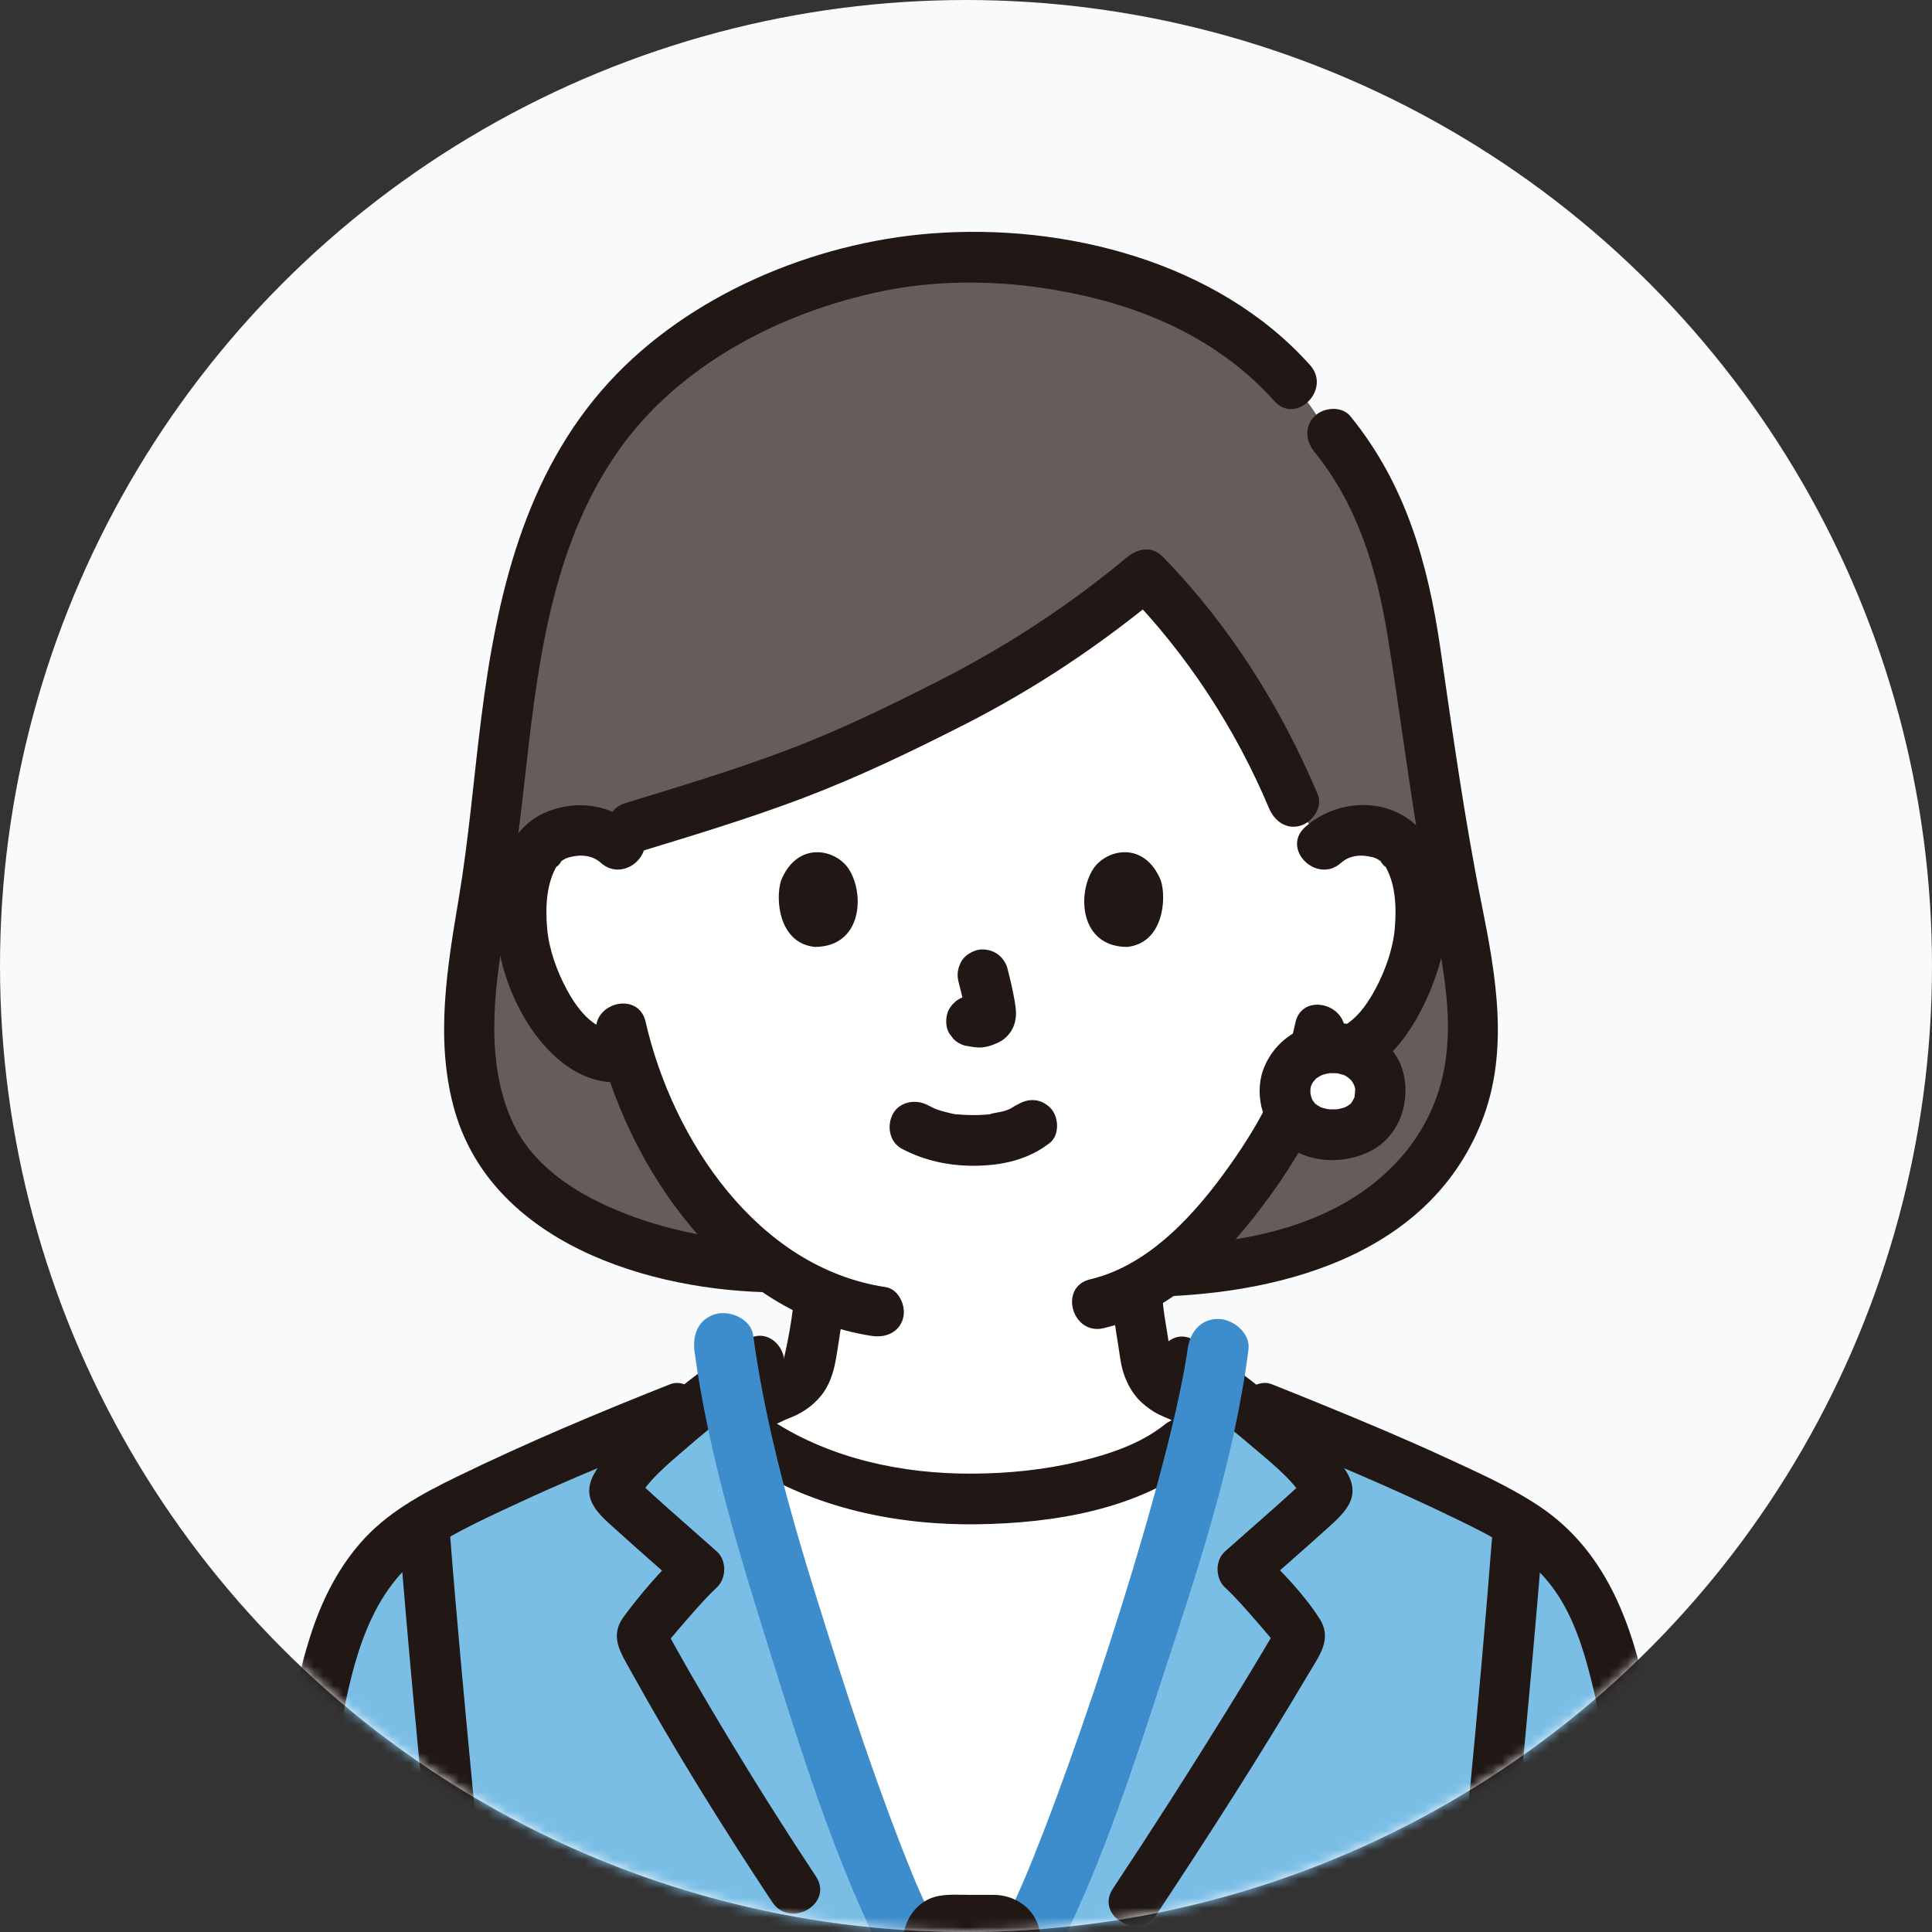 <svg width="200" height="200" viewBox="0 0 200 200" fill="none" xmlns="http://www.w3.org/2000/svg">
<rect x="0" y="0" width="200" height="200" fill="#333333" stroke="none"/>
<circle cx="100" cy="100" r="100" fill="#F8FAFC"/>
<mask id="mask0_299_446" style="mask-type:alpha" maskUnits="userSpaceOnUse" x="0" y="0" width="200" height="200">
<circle cx="100" cy="100" r="100" fill="#D9D9D9"/>
</mask>
<g mask="url(#mask0_299_446)">
<path d="M80.37 131.165C69.274 131.165 55.677 126.622 51.309 118.51C47.495 111.426 48.391 103.077 49.778 95.078C53.269 75.899 51.348 54.272 66.705 39.569C72.411 34.106 85.272 26.663 99.72 26.663C108.609 26.663 118.072 28.481 125.785 33.072C130.097 35.639 133.882 39.127 136.57 43.401C142.852 50.098 145.12 57.85 146.388 66.544C147.797 76.205 149.104 85.892 151.085 95.458C152.88 104.13 153.808 112.688 148.092 120.267C141.263 129.321 129.006 131.628 118.014 131.628" fill="#645D5C"/>
<path d="M80.37 128.542C74.728 128.51 69.01 127.448 63.795 125.261C59.319 123.384 54.989 120.532 52.967 115.962C50.266 109.854 51.124 102.726 52.21 96.349C53.195 90.563 53.867 84.751 54.523 78.921C55.782 67.728 57.402 56.051 64.048 46.615C70.314 37.717 80.97 32.251 91.442 30.119C98.595 28.663 106.249 29.117 113.311 30.874C120.421 32.642 126.985 36.002 131.909 41.508C134.165 44.031 137.866 40.309 135.619 37.799C126.057 27.104 110.224 23.066 96.288 24.178C84.198 25.142 71.344 30.505 63.048 39.558C54.259 49.15 51.409 61.761 49.823 74.298C49.036 80.517 48.536 86.777 47.497 92.962C46.304 100.06 45.061 107.392 46.935 114.495C50.667 128.644 67.273 133.715 80.37 133.787C83.747 133.806 83.751 128.56 80.37 128.542Z" fill="#211715"/>
<path d="M136.081 46.8C140.482 52.197 142.496 58.841 143.608 65.611C144.935 73.697 145.905 81.835 147.353 89.904C148.578 96.73 150.845 103.959 149.445 110.935C148.163 117.322 143.815 122.214 138.102 125.117C131.962 128.236 124.808 128.986 118.016 129.007C114.641 129.018 114.634 134.265 118.016 134.255C131.791 134.213 147.782 130.284 153.384 116.111C156.27 108.811 154.856 100.95 153.362 93.516C151.606 84.771 150.383 75.932 149.104 67.109C147.825 58.286 145.497 50.085 139.792 43.09C138.896 41.991 137.012 42.16 136.082 43.09C134.996 44.177 135.182 45.7 136.081 46.8Z" fill="#211715"/>
<path d="M65.632 85.606C73.094 83.323 82.056 80.672 90.286 76.763C105.53 69.522 110.111 66.561 118.548 59.521C124.68 65.773 130.323 74.402 133.892 82.956L136.975 87.475C138.152 86.344 139.738 85.919 141.094 85.967C144.047 86.07 145.304 87.668 145.844 88.606C147.458 91.405 147.389 96.563 146.306 99.755C145.538 102.015 144.282 105.473 141.252 107.951C140.003 108.973 138.165 109.646 136.408 109.349L135.944 109.271C135.387 111.112 134.698 112.917 134.278 113.794C133.046 117.137 126.237 128.865 117.62 133.427C117.75 135.08 117.963 136.713 118.251 138.354C118.701 140.931 118.562 143.229 122.147 144.525C122.24 144.559 123.94 145.362 125.963 146.319C124.075 147.919 122.372 149.36 122.372 149.36C117.429 153.411 108.448 155.175 100.368 155.175C93.508 155.175 85.127 153.63 78.65 149.36C78.65 149.36 76.878 148.18 75.073 146.977C77.783 145.721 80.27 144.563 80.378 144.524C83.964 143.228 83.808 140.931 84.274 138.353C84.53 136.863 84.732 135.489 84.856 134.045C84.681 133.957 84.505 133.877 84.505 133.877C80.403 132.014 76.739 128.943 73.256 124.775C68.892 119.551 66.406 113.924 65.034 109.263C63.161 109.744 61.137 109.048 59.793 107.95C56.763 105.47 55.507 102.012 54.739 99.754C53.656 96.562 53.587 91.404 55.201 88.605C55.741 87.667 56.998 86.07 59.951 85.965C61.307 85.918 62.893 86.342 64.07 87.474L65.418 85.669C65.488 85.648 65.559 85.626 65.628 85.605L65.632 85.606Z" fill="white"/>
<path d="M116.694 57.666C110.612 62.732 104.181 66.92 97.123 70.509C91.956 73.137 86.735 75.678 81.304 77.716C75.874 79.755 70.287 81.439 64.726 83.141C61.505 84.126 62.879 89.192 66.12 88.2C71.871 86.441 77.633 84.704 83.258 82.566C88.918 80.413 94.378 77.785 99.772 75.042C107.24 71.244 113.97 66.737 120.405 61.377C123.002 59.214 119.273 55.518 116.695 57.667L116.694 57.666Z" fill="#211715"/>
<path d="M116.694 61.377C122.891 67.737 127.92 75.472 131.363 83.653C131.913 84.959 133.098 85.897 134.59 85.486C135.821 85.148 136.977 83.573 136.423 82.259C132.614 73.208 127.273 64.718 120.405 57.667C118.045 55.244 114.334 58.956 116.694 61.377Z" fill="#211715"/>
<path d="M68.815 152.674C69.957 152.274 71.067 151.699 72.166 151.195C73.852 150.423 75.535 149.644 77.218 148.863C78.539 148.25 79.86 147.635 81.183 147.027C81.32 146.964 81.459 146.905 81.594 146.839C81.711 146.781 81.946 146.685 81.38 146.927C80.707 147.215 81.291 146.973 81.464 146.905C81.796 146.772 82.128 146.638 82.451 146.482C83.745 145.858 84.925 144.832 85.612 143.557C86.25 142.374 86.479 141.125 86.681 139.816C86.978 137.895 87.308 135.984 87.483 134.046C87.606 132.676 86.188 131.364 84.859 131.423C83.332 131.491 82.368 132.579 82.236 134.046C82.037 136.248 81.632 138.625 81.067 140.981C80.989 141.303 81.325 140.57 81.121 140.83C81.051 140.918 81.004 141.037 80.949 141.135C80.656 141.653 81.183 140.962 80.861 141.252C80.777 141.327 80.659 141.432 80.581 141.521C80.865 141.19 80.789 141.39 80.618 141.491C80.488 141.568 80.366 141.653 80.234 141.728C80.185 141.756 79.638 142.03 79.873 141.924C80.104 141.819 79.683 141.996 79.683 141.995C79.482 142.076 79.246 142.176 79.048 142.262C79.019 142.274 78.992 142.287 78.963 142.3C78.83 142.358 78.7 142.42 78.569 142.48C75.755 143.772 72.952 145.088 70.137 146.38C69.408 146.716 68.677 147.05 67.945 147.379C67.713 147.484 67.479 147.587 67.247 147.69C66.663 147.95 67.903 147.445 67.42 147.614C66.128 148.067 65.131 149.43 65.588 150.841C66.001 152.119 67.428 153.159 68.815 152.674Z" fill="#211715"/>
<path d="M115.032 133.837C115.196 135.646 115.458 137.441 115.753 139.232C115.907 140.159 115.992 141.109 116.27 142.011C116.639 143.202 117.264 144.359 118.201 145.201C118.718 145.666 119.295 146.091 119.917 146.404C120.335 146.614 120.771 146.797 121.206 146.964C122.043 147.285 120.598 146.669 120.918 146.833C123.417 148.112 126.011 149.237 128.55 150.437C129.763 151.01 130.969 151.606 132.207 152.124C133.477 152.656 135.147 151.552 135.434 150.291C135.783 148.756 134.962 147.634 133.601 147.064C134.904 147.61 133.71 147.09 133.405 146.947C132.862 146.692 132.318 146.436 131.775 146.179C130.305 145.483 128.836 144.787 127.365 144.092C126.228 143.554 125.092 143.013 123.952 142.481C123.829 142.423 123.705 142.364 123.582 142.309C123.55 142.295 123.519 142.28 123.487 142.267C123.299 142.184 123.045 142.077 122.854 141.999C122.776 141.968 122.375 141.776 122.774 141.974C122.539 141.858 122.313 141.738 122.086 141.606C122.012 141.563 121.638 141.316 121.94 141.525C122.207 141.709 121.958 141.54 121.909 141.49C121.828 141.409 121.739 141.317 121.652 141.24C121.271 140.899 121.785 141.34 121.735 141.375C121.709 141.393 121.387 140.786 121.357 140.741C121.212 140.522 121.473 140.97 121.459 140.998C121.475 140.963 121.316 140.581 121.303 140.538C121.242 140.327 121.191 140.113 121.145 139.898C121.038 139.392 120.97 138.88 120.893 138.368C120.781 137.628 120.647 136.893 120.536 136.153C120.489 135.837 120.482 135.789 120.43 135.346C120.371 134.844 120.321 134.341 120.275 133.837C120.152 132.474 119.156 131.147 117.651 131.214C116.336 131.273 114.895 132.373 115.028 133.837H115.032Z" fill="#211715"/>
<path d="M134.092 105.893C133.698 107.778 133.116 109.627 132.431 111.427C132.179 112.091 132.006 112.43 131.691 113.215C131.426 113.873 131.882 112.832 131.655 113.303C131.575 113.469 131.5 113.64 131.42 113.807C130.288 116.172 128.875 118.416 127.365 120.554C123.848 125.538 119.035 130.982 112.854 132.434C109.568 133.207 110.96 138.266 114.248 137.494C121.593 135.767 127.244 129.636 131.5 123.756C133.147 121.481 134.681 119.079 135.906 116.544C136.171 115.996 136.409 115.437 136.643 114.876C136.924 114.203 136.427 115.343 136.738 114.659C136.938 114.217 137.12 113.765 137.299 113.315C138.073 111.363 138.723 109.345 139.151 107.288C139.839 103.993 134.782 102.583 134.092 105.893Z" fill="#211715"/>
<path d="M61.77 107.158C64.921 120.977 75.326 136.044 90.26 138.296C91.659 138.508 93.08 137.945 93.487 136.464C93.828 135.224 93.064 133.449 91.654 133.237C78.416 131.24 69.615 117.979 66.83 105.764C66.08 102.473 61.019 103.866 61.77 107.158Z" fill="#211715"/>
<path d="M93.359 118.919C95.71 120.16 98.239 120.696 100.9 120.679C103.702 120.661 106.427 120.065 108.66 118.326C109.748 117.478 109.616 115.494 108.66 114.616C107.506 113.557 106.11 113.712 104.95 114.616C105.858 113.909 104.931 114.592 104.643 114.742C104.422 114.859 103.833 115.042 104.664 114.759C104.46 114.828 104.26 114.914 104.054 114.981C103.501 115.159 102.89 115.187 102.346 115.37C102.625 115.276 102.781 115.318 102.387 115.357C102.219 115.374 102.051 115.387 101.883 115.399C101.479 115.425 101.074 115.436 100.67 115.433C100.308 115.431 99.945 115.419 99.584 115.394C99.417 115.382 99.252 115.369 99.087 115.353C98.992 115.344 98.898 115.334 98.803 115.322C98.597 115.297 98.679 115.307 99.05 115.354C99.03 115.424 97.6 115.044 97.455 115C97.232 114.933 97.014 114.853 96.794 114.777C96.209 114.577 97.351 115.044 96.821 114.793C96.547 114.664 96.278 114.529 96.01 114.389C94.797 113.749 93.102 114.041 92.421 115.331C91.781 116.543 92.067 118.236 93.363 118.92L93.359 118.919Z" fill="#211715"/>
<path d="M99.217 101.609C99.529 102.799 99.828 104.006 100.006 105.223L99.913 104.525C99.934 104.692 99.943 104.857 99.926 105.024L100.02 104.326C100.008 104.403 99.991 104.477 99.964 104.55L100.229 103.923C100.206 103.976 100.182 104.02 100.151 104.068L100.561 103.536C100.525 103.581 100.489 103.616 100.443 103.653L100.974 103.242C100.883 103.302 100.787 103.349 100.689 103.393L101.316 103.128C101.158 103.194 101.002 103.242 100.833 103.269L101.531 103.176C101.379 103.194 101.23 103.193 101.078 103.176L101.776 103.269C101.605 103.245 101.438 103.203 101.267 103.181C100.918 103.072 100.569 103.056 100.22 103.134C99.871 103.149 99.546 103.253 99.244 103.444C98.7 103.763 98.18 104.386 98.039 105.012C97.885 105.684 97.919 106.438 98.304 107.034L98.714 107.565C99.042 107.89 99.428 108.114 99.873 108.239C100.329 108.301 100.774 108.415 101.238 108.436C101.989 108.469 102.672 108.233 103.338 107.924C104.177 107.535 104.839 106.737 105.062 105.836C105.252 105.063 105.176 104.447 105.045 103.673C104.848 102.508 104.579 101.355 104.28 100.212C104.114 99.579 103.637 98.974 103.075 98.645C102.512 98.315 101.683 98.176 101.053 98.38C100.418 98.586 99.806 98.979 99.486 99.585C99.154 100.215 99.037 100.906 99.221 101.607L99.217 101.609Z" fill="#211715"/>
<path d="M65.918 85.616C63.263 83.247 59.528 82.695 56.284 84.181C53.968 85.242 52.544 87.434 51.891 89.832C50.4 95.314 51.793 101.725 54.936 106.401C57.092 109.61 60.5 112.504 64.629 111.968C66.034 111.786 67.252 110.893 67.252 109.345C67.252 108.068 66.044 106.538 64.629 106.721C61.773 107.091 59.914 104.727 58.676 102.442C57.68 100.607 56.829 98.306 56.641 96.121C56.438 93.755 56.586 91.339 57.723 89.51C57.296 90.198 58.395 88.939 57.988 89.235C58.512 88.852 58.642 88.807 59.193 88.684C60.266 88.445 61.353 88.563 62.208 89.326C64.72 91.567 68.445 87.87 65.918 85.616Z" fill="#211715"/>
<path d="M138.819 89.326C139.628 88.606 140.66 88.461 141.669 88.649C142.322 88.771 142.482 88.829 143.039 89.235C142.642 88.945 143.722 90.18 143.304 89.511C144.446 91.342 144.59 93.749 144.387 96.121C144.199 98.301 143.343 100.615 142.352 102.442C141.114 104.726 139.256 107.091 136.399 106.721C134.992 106.539 133.776 108.058 133.776 109.345C133.776 110.914 134.988 111.785 136.399 111.968C143.112 112.839 147.239 105.597 148.916 100.17C150.424 95.296 150.346 87.751 145.582 84.635C142.335 82.511 137.926 83.103 135.11 85.617C132.585 87.87 136.306 91.569 138.819 89.326Z" fill="#211715"/>
<path d="M80.848 91.169C80.244 93.13 80.638 97.642 84.354 98.027C89.266 97.998 89.527 92.542 87.874 89.976C86.52 87.876 82.54 87.003 80.848 91.169Z" fill="#211715"/>
<path d="M120.179 91.169C120.783 93.13 120.389 97.642 116.674 98.027C111.763 97.997 111.5 92.542 113.155 89.976C114.508 87.876 118.487 87.003 120.179 91.169Z" fill="#211715"/>
<path d="M74.934 139.066C77.284 156.74 92.273 201.037 95.666 202.93C98.675 204.609 102.02 204.609 105.029 202.93C108.008 201.268 120.533 165.643 124.829 146.542C125.557 144.003 126.12 141.735 126.456 139.877C127.507 141.261 128.934 143.456 131.22 145.929C137.201 148.309 146.547 152.177 151.157 154.524C152.56 155.244 156.471 156.981 158.776 158.719C165.226 163.583 166.974 170.361 168.833 181.11C172.208 203.138 178.781 280.626 180.41 299.427C180.6 301.615 179.585 303.796 177.491 304.464C171.092 306.505 163.139 307.915 153.825 310.067C153.825 310.067 153.174 307.4 152.417 304.277C144.623 304.879 130.424 305.746 122.955 304.507C117.7 303.626 114.109 302.622 110.771 299.768C107.355 296.836 105.045 293.601 103.742 289.342C103.249 287.726 102.165 282.753 101.41 277.969C101.336 277.508 100.963 277.096 100.599 277.112C100.236 277.095 99.862 277.507 99.788 277.969C99.033 282.751 97.949 287.726 97.456 289.342C96.153 293.601 93.844 296.835 90.428 299.768C87.089 302.622 83.497 303.626 78.242 304.507C72.579 305.447 63.048 305.175 55.371 304.727C52.838 304.578 50.508 304.412 48.585 304.262C48.48 304.253 48.381 304.232 48.288 304.2C47.763 307.03 47.198 310.068 47.198 310.068C37.885 307.917 29.932 306.507 23.532 304.465C21.439 303.798 20.424 301.618 20.613 299.428C20.831 296.919 21.136 293.364 21.51 289.035C23.94 260.931 29.264 200.199 32.189 181.111C34.048 170.363 35.797 163.585 42.247 158.72C44.552 156.982 48.462 155.244 49.866 154.525C54.546 152.143 64.106 148.192 70.074 145.823C72.189 143.544 73.638 141.512 74.725 140.146C74.815 140.59 74.914 141.056 75.019 141.529" fill="#7ABEE6"/>
<path d="M41.282 158.159C42.217 170.205 43.379 182.235 44.565 194.258C45.991 208.719 47.51 223.172 49.408 237.581C49.445 237.857 49.416 238.523 49.442 237.922C49.438 238.011 49.434 238.102 49.425 238.19C49.391 238.513 49.388 238.843 49.37 239.168C49.32 240.113 49.274 241.057 49.228 242.002C49.083 244.986 48.937 247.971 48.784 250.954C48.414 258.161 48.031 265.373 47.438 272.565C46.69 281.627 45.648 290.661 44.936 299.728C44.756 302.014 44.224 304.711 46.479 306.192C47.976 307.175 50.148 307.009 51.885 307.128C55.919 307.406 59.958 307.622 63.999 307.716C71.826 307.897 80.335 307.914 87.617 304.648C91.439 302.932 94.656 299.809 97 296.378C99.239 293.103 100.254 289.372 101.054 285.543C101.545 283.199 101.641 280.467 102.482 278.239L101.807 279.397L102.101 279.084L100.943 279.758L101.298 279.646H99.904L100.26 279.758L99.101 279.084L99.395 279.397L98.721 278.239C99.531 280.39 99.625 283.02 100.094 285.284C100.442 286.962 100.779 288.661 101.296 290.295C102.643 294.563 105.175 298.308 108.513 301.272C114.559 306.64 123.062 307.573 130.843 307.737C135.027 307.825 139.217 307.694 143.396 307.484C145.301 307.388 147.206 307.274 149.108 307.144C150.889 307.022 153.194 307.196 154.724 306.192C156.907 304.758 156.459 302.206 156.286 299.983C156.117 297.811 155.936 295.638 155.747 293.469C155.321 288.586 154.852 283.709 154.364 278.833C153.045 265.673 152.532 252.461 151.838 239.259C151.729 237.186 152.101 235.165 152.351 233.105C152.752 229.792 153.133 226.476 153.502 223.158C154.345 215.6 155.129 208.034 155.887 200.467C157.193 187.442 158.452 174.411 159.529 161.365C159.604 160.455 159.677 159.544 159.748 158.634C160.009 155.266 154.76 155.283 154.501 158.634C153.092 176.768 151.262 194.878 149.356 212.967C148.834 217.921 148.296 222.873 147.725 227.823C147.468 230.057 147.203 232.291 146.928 234.522C146.76 235.884 146.475 237.252 146.554 238.624C147.03 246.93 147.357 255.244 147.876 263.548C148.253 269.574 148.796 275.573 149.387 281.582C149.76 285.364 150.118 289.149 150.45 292.935C150.597 294.602 150.737 296.268 150.874 297.937C150.943 298.789 151.01 299.642 151.077 300.495C151.129 301.175 151.396 302.288 151.14 302.907L151.814 301.749C151.899 301.648 152.812 301.68 151.89 301.697C151.703 301.701 151.512 301.726 151.325 301.739C150.863 301.774 150.401 301.808 149.94 301.84C148.856 301.917 147.773 301.989 146.688 302.056C144.443 302.193 142.199 302.307 139.952 302.389C135.438 302.553 130.894 302.637 126.385 302.285C122.388 301.973 117.975 301.282 114.481 299.216C110.612 296.928 107.564 292.936 106.274 288.649C105.728 286.834 105.365 284.954 104.991 283.098C104.722 281.76 104.47 280.418 104.24 279.072C103.988 277.605 103.85 276.118 102.547 275.169C101.495 274.403 100.064 274.297 98.923 274.965C97.523 275.783 97.263 277.317 97.016 278.773C96.577 281.349 96.08 283.92 95.489 286.466C94.481 290.803 92.498 294.379 89.178 297.386C85.857 300.392 81.523 301.41 77.202 302.037C72.616 302.702 67.869 302.578 63.25 302.453C60.644 302.382 58.038 302.263 55.434 302.111C54.251 302.041 53.068 301.966 51.886 301.885C51.346 301.848 50.805 301.809 50.265 301.77C50.072 301.755 49.879 301.741 49.688 301.726C49.501 301.712 49.316 301.699 49.13 301.684C48.799 301.653 48.885 301.674 49.388 301.749L50.063 302.907C49.644 301.897 50.175 299.839 50.266 298.709C50.392 297.142 50.523 295.573 50.658 294.005C50.948 290.655 51.259 287.307 51.583 283.959C52.117 278.445 52.693 272.939 53.073 267.41C53.698 258.33 54.112 249.238 54.57 240.15C54.727 237.034 54.197 234.185 53.812 231.079C53.207 226.22 52.652 221.354 52.118 216.488C50.951 205.846 49.886 195.193 48.874 184.536C48.04 175.751 47.216 166.962 46.533 158.164C46.273 154.819 41.023 154.792 41.285 158.164L41.282 158.159Z" fill="#211715"/>
<path d="M47.894 307.543C42.89 306.393 37.855 305.371 32.851 304.22C30.714 303.728 28.582 303.212 26.471 302.613C24.914 302.173 23.366 302.028 23.226 300.133C23.098 298.397 23.498 296.486 23.646 294.755C23.833 292.574 24.021 290.394 24.21 288.213C25.272 275.913 26.353 263.617 27.47 251.321C28.73 237.445 30.026 223.573 31.451 209.713C32.041 203.962 32.654 198.213 33.328 192.472C33.598 190.167 33.882 187.865 34.183 185.564C34.207 185.38 34.278 184.857 34.214 185.33C34.244 185.106 34.274 184.882 34.305 184.657C34.374 184.162 34.443 183.667 34.515 183.171C34.724 181.727 34.978 180.292 35.249 178.858C36.542 171.989 38.251 164.415 44.508 160.337C47.439 158.427 50.729 156.952 53.898 155.478C57.65 153.732 61.47 152.129 65.298 150.56C67.117 149.814 68.942 149.079 70.769 148.355C72.086 147.833 73.006 146.6 72.602 145.128C72.257 143.875 70.7 142.771 69.375 143.295C61.899 146.257 54.491 149.364 47.262 152.888C43.609 154.67 40.033 156.602 37.324 159.708C34.825 162.573 33.185 165.971 32.054 169.581C30.207 175.477 29.419 181.68 28.648 187.794C27.955 193.285 27.352 198.788 26.768 204.291C25.267 218.458 23.93 232.643 22.631 246.83C21.428 259.953 20.271 273.08 19.133 286.209C18.77 290.399 18.41 294.589 18.048 298.78C17.891 300.602 18.089 302.436 19.064 304.033C20.348 306.136 22.363 306.892 24.614 307.544C29.122 308.85 33.728 309.803 38.313 310.794C41.043 311.384 43.773 311.98 46.495 312.605C49.781 313.361 51.184 308.304 47.889 307.546L47.894 307.543Z" fill="#211715"/>
<path d="M154.527 312.603C159.705 311.412 164.914 310.364 170.089 309.161C172.283 308.651 174.471 308.109 176.633 307.477C178.795 306.844 180.725 306.049 181.957 304.032C183.428 301.623 182.982 298.896 182.754 296.249C182.57 294.117 182.387 291.986 182.203 289.853C181.124 277.345 180.027 264.839 178.894 252.336C177.588 237.936 176.245 223.54 174.763 209.158C173.606 197.929 172.716 186.515 170.438 175.445C168.865 167.803 166.105 160.447 159.361 155.935C156.281 153.874 152.752 152.321 149.389 150.769C145.422 148.939 141.388 147.252 137.348 145.593C135.452 144.815 133.552 144.049 131.647 143.293C130.328 142.771 128.766 143.865 128.42 145.126C128.011 146.617 128.93 147.829 130.252 148.353C137.309 151.148 144.289 154.09 151.111 157.417C154.494 159.067 157.801 160.756 160.237 163.71C162.361 166.283 163.539 169.488 164.4 172.671C165.34 176.144 166.007 179.712 166.521 183.272C166.582 183.697 166.641 184.121 166.7 184.546C166.732 184.769 166.762 184.992 166.792 185.217C166.834 185.523 166.78 185.13 166.775 185.093C166.796 185.249 166.817 185.407 166.838 185.563C166.981 186.654 167.122 187.746 167.257 188.838C167.93 194.276 168.525 199.724 169.098 205.173C170.539 218.842 171.83 232.525 173.085 246.212C174.252 258.943 175.378 271.678 176.482 284.414C176.859 288.752 177.231 293.091 177.605 297.43C177.681 298.306 177.86 299.254 177.796 300.131C177.655 302.026 176.107 302.17 174.55 302.611C170.093 303.873 165.547 304.814 161.02 305.792C158.386 306.362 155.754 306.937 153.127 307.542C149.837 308.299 151.231 313.359 154.522 312.602L154.527 312.603Z" fill="#211715"/>
<path d="M121.05 143.314C124.045 145.231 126.881 147.399 129.581 149.709C131.597 151.435 134.3 153.52 135.234 155.726L134.969 153.705C135.04 153.209 135.85 152.477 135.16 153.122C134.861 153.402 134.571 153.69 134.272 153.97C133.466 154.719 132.645 155.451 131.822 156.181C130.154 157.665 128.468 159.128 126.802 160.614C125.772 161.533 125.805 163.4 126.802 164.324C127.937 165.376 128.956 166.567 129.977 167.728C130.551 168.381 131.113 169.046 131.672 169.712C131.794 169.861 131.914 170.009 132.034 170.158C131.884 169.959 131.891 169.967 132.052 170.183C132.289 170.426 132.414 171.022 132.108 170.08V168.685C132.327 167.679 132.188 168.447 131.929 168.907C131.594 169.501 131.245 170.088 130.898 170.674C129.646 172.783 128.366 174.876 127.078 176.963C123.218 183.209 119.262 189.395 115.206 195.514C113.335 198.337 117.878 200.967 119.737 198.163C125.17 189.963 130.491 181.667 135.502 173.201C136.593 171.356 137.947 169.653 136.583 167.536C134.985 165.057 132.671 162.617 130.512 160.615V164.325C132.68 162.389 134.884 160.493 137.039 158.541C139.027 156.743 141.139 155.107 139.317 152.25C137.618 149.586 134.997 147.423 132.602 145.416C129.768 143.042 126.811 140.774 123.697 138.782C120.844 136.956 118.21 141.496 121.049 143.313L121.05 143.314Z" fill="#211715"/>
<path d="M84.466 194.243C80.612 188.425 76.915 182.502 73.369 176.492C72.241 174.578 71.126 172.657 70.044 170.717C69.71 170.122 69.379 169.525 69.061 168.921C68.784 168.395 68.742 167.894 68.905 168.687V170.081C68.568 171.062 68.737 170.396 68.967 170.185C68.53 170.587 69.271 169.811 69.351 169.714C69.903 169.041 70.474 168.384 71.047 167.729C72.065 166.569 73.083 165.381 74.211 164.325C75.204 163.395 75.245 161.537 74.211 160.615C72.548 159.129 70.864 157.666 69.198 156.183C68.376 155.452 67.556 154.72 66.752 153.971C66.453 153.693 66.163 153.404 65.866 153.124C65.215 152.512 65.984 153.189 66.057 153.706L65.792 155.728C66.772 153.407 69.246 151.494 71.197 149.792C73.951 147.386 76.881 145.172 79.977 143.224C82.828 141.429 80.197 136.888 77.328 138.693C74.056 140.752 70.954 143.109 68.018 145.623C65.699 147.608 63.074 149.821 61.539 152.512C59.972 155.262 62.117 156.852 63.982 158.544C66.133 160.496 68.334 162.393 70.5 164.328V160.618C68.342 162.638 66.318 164.995 64.562 167.371C63.086 169.366 64.227 171.047 65.248 172.892C69.788 181.095 74.758 189.08 79.935 196.894C81.791 199.697 86.337 197.072 84.466 194.246V194.243Z" fill="#211715"/>
<path d="M111.538 189.214C108.645 196.821 106.155 202.302 105.028 202.93C102.019 204.609 98.674 204.609 95.665 202.93C92.755 201.306 81.314 168.488 76.634 148.028C77.909 148.87 78.653 149.36 78.653 149.36C85.128 153.629 93.509 155.175 100.371 155.175C108.45 155.175 117.432 153.41 122.375 149.36C122.375 149.36 123.246 148.646 124.603 147.532C121.837 159.42 116.17 177.041 111.538 189.214Z" fill="white"/>
<path d="M77.329 151.627C84.313 156.135 92.929 157.91 101.165 157.793C109.096 157.68 117.864 156.281 124.23 151.216C125.34 150.333 125.152 148.427 124.23 147.506C123.133 146.41 121.632 146.621 120.52 147.506C118.053 149.469 114.871 150.521 111.852 151.258C108.181 152.155 104.41 152.534 100.636 152.551C93.443 152.583 86.076 151.032 79.979 147.096C77.134 145.259 74.499 149.799 77.329 151.627Z" fill="#211715"/>
<path d="M71.897 139.903C73.352 150.656 76.654 161.26 79.888 171.584C82.977 181.448 86.151 191.534 90.638 200.871C91.153 201.945 91.692 203.017 92.397 203.982C94.124 206.353 97.244 207.246 100.081 207.33C102.637 207.405 106.013 206.66 107.783 204.642C108.671 203.63 109.302 202.403 109.893 201.204C114.274 192.334 117.379 182.709 120.447 173.329C124.019 162.407 127.794 151.132 129.241 139.686C129.455 137.997 127.641 136.538 126.093 136.538C124.214 136.538 123.158 137.992 122.944 139.686C122.85 140.431 123.059 138.94 122.941 139.709C122.912 139.898 122.884 140.086 122.855 140.275C122.786 140.716 122.711 141.156 122.632 141.594C122.456 142.571 122.261 143.544 122.052 144.515C121.564 146.79 121.011 149.051 120.424 151.302C119.071 156.501 117.546 161.656 115.937 166.781C114.28 172.055 112.528 177.298 110.666 182.502C109.816 184.879 108.942 187.247 108.032 189.601C107.663 190.555 107.288 191.507 106.905 192.456C106.727 192.896 106.546 193.337 106.365 193.777C106.329 193.863 105.974 194.711 106.262 194.026C106.144 194.304 106.026 194.582 105.906 194.859C105.3 196.259 104.675 197.656 103.956 199.002C103.714 199.455 103.446 199.89 103.185 200.333C103.016 200.619 102.473 201.152 103.269 200.265C103.164 200.382 103.066 200.505 102.944 200.605C104.207 199.581 102.596 200.626 102.141 200.766C101.377 201.001 100.615 201.102 99.815 201.027C99.088 200.959 98.44 200.706 97.757 200.477C96.311 199.993 97.984 200.841 97.577 200.447C97.044 199.932 97.951 201.14 97.64 200.543C97.543 200.357 97.404 200.185 97.294 200.005C96.976 199.488 96.697 198.949 96.424 198.407C96.108 197.779 95.809 197.14 95.519 196.499C95.318 196.055 95.124 195.609 94.93 195.163C94.86 195.006 94.793 194.847 94.727 194.688C95.024 195.386 94.57 194.312 94.521 194.191C93.689 192.174 92.903 190.136 92.142 188.091C90.217 182.919 88.442 177.692 86.759 172.435C83.197 161.307 79.54 149.842 77.969 138.226C77.74 136.539 75.577 135.62 74.096 136.028C72.277 136.528 71.668 138.208 71.897 139.9V139.903Z" fill="#3D8DCC"/>
<path d="M98.119 198.78H103.083C104.192 198.78 105.092 199.68 105.092 200.79V211.453C105.092 212.563 104.192 213.463 103.083 213.463H98.115C97.008 213.463 96.109 212.564 96.109 211.457V200.788C96.109 199.679 97.009 198.779 98.119 198.779V198.78Z" fill="white"/>
<path d="M93.486 200.789V208.925C93.486 210.083 93.344 211.394 93.615 212.534C94.027 214.259 95.474 215.677 97.228 215.985C97.956 216.114 98.671 216.087 99.406 216.087C100.934 216.087 102.655 216.296 104.162 215.958C106.067 215.529 107.406 213.884 107.659 211.996C107.716 211.575 107.716 211.179 107.716 210.756V201.566C107.716 200.94 107.732 200.33 107.586 199.71C107.068 197.501 105.066 196.173 102.873 196.156C102.062 196.15 101.251 196.156 100.441 196.156C99.377 196.156 98.278 196.075 97.227 196.258C95.011 196.648 93.589 198.62 93.486 200.789C93.42 202.163 94.738 203.475 96.109 203.413C97.586 203.347 98.663 202.26 98.733 200.789C98.705 201.382 98.649 201.081 98.72 200.923C98.461 201.507 98.6 201.154 98.68 201.048C98.323 201.525 98.504 201.258 98.617 201.162C98.549 201.22 98.142 201.469 98.535 201.262C98.461 201.301 97.988 201.466 98.434 201.347C98.281 201.388 97.835 201.368 98.369 201.405C98.751 201.431 99.146 201.405 99.529 201.405C100.173 201.405 100.819 201.405 101.463 201.405C101.784 201.405 102.104 201.405 102.425 201.405C102.566 201.405 102.731 201.419 102.874 201.405C103.37 201.353 102.624 201.287 102.864 201.369C103.206 201.487 102.446 201.117 102.749 201.308C103.051 201.496 102.399 200.976 102.65 201.226C102.9 201.477 102.378 200.827 102.567 201.128C102.759 201.431 102.386 200.673 102.504 201.015C102.58 201.233 102.511 200.565 102.469 200.917C102.427 201.271 102.469 201.658 102.469 202.015V210.419C102.469 210.716 102.403 211.097 102.469 211.389C102.469 211.391 102.465 211.449 102.469 211.452C102.47 211.452 102.524 211.147 102.526 211.138C102.407 211.584 102.572 211.111 102.612 211.037C102.536 211.183 102.347 211.382 102.711 210.954C102.614 211.067 102.347 211.25 102.826 210.893C102.718 210.973 102.366 211.112 102.95 210.853C102.555 211.028 103.052 210.676 103.08 210.84C103.064 210.748 99.805 210.84 99.538 210.84H98.617C98.519 210.84 98.222 210.785 98.142 210.84C98.217 210.789 98.606 211.007 98.254 210.853C98.352 210.897 98.72 211.149 98.379 210.893C98.456 210.95 98.773 211.284 98.493 210.954C98.55 211.023 98.801 211.429 98.592 211.037C98.632 211.111 98.797 211.584 98.678 211.138C98.687 211.173 98.682 211.509 98.735 211.42C98.834 211.256 98.735 210.738 98.735 210.55V200.788C98.735 199.416 97.528 198.102 96.112 198.164C94.695 198.227 93.488 199.318 93.488 200.788L93.486 200.789Z" fill="#211715"/>
<path d="M137.967 108.468C135.047 108.468 133.029 110.522 133.029 112.925C133.029 115.614 135.092 117.465 137.967 117.465C140.954 117.465 142.905 115.596 142.905 112.925C142.905 110.506 140.877 108.468 137.967 108.468Z" fill="white"/>
<path d="M137.967 105.843C134.723 105.883 131.861 107.707 130.748 110.795C130.275 112.11 130.294 113.744 130.718 115.068C131.21 116.608 132.153 117.837 133.464 118.77C135.863 120.478 139.36 120.465 141.917 119.137C144.688 117.697 145.891 114.525 145.381 111.55C144.779 108.041 141.336 105.884 137.967 105.843C136.595 105.826 135.28 107.062 135.343 108.467C135.408 109.902 136.496 111.072 137.967 111.091C138.115 111.092 138.263 111.105 138.412 111.106C138.848 111.113 138.166 111.06 138.143 111.06C138.364 111.063 138.61 111.146 138.822 111.206C138.952 111.243 139.078 111.29 139.207 111.331C139.612 111.458 138.943 111.217 138.945 111.217C139.136 111.228 139.458 111.485 139.617 111.592C139.695 111.643 140.042 111.904 139.655 111.609C139.272 111.318 139.603 111.58 139.672 111.644C139.822 111.785 139.944 111.949 140.089 112.09C139.596 111.61 139.81 111.695 139.929 111.9C139.98 111.987 140.038 112.069 140.088 112.156C140.137 112.242 140.175 112.338 140.227 112.422C140.323 112.576 139.979 111.733 140.164 112.297C140.192 112.38 140.36 112.844 140.311 112.885C140.29 112.902 140.249 112.133 140.265 112.552C140.27 112.677 140.281 112.8 140.281 112.924C140.281 113.21 140.11 113.865 140.319 112.991C140.266 113.209 140.238 113.43 140.172 113.646C140.143 113.739 140.099 113.834 140.078 113.928C140.23 113.277 140.302 113.454 140.179 113.677C140.085 113.847 139.988 114.011 139.889 114.177C139.757 114.392 139.569 114.417 140.057 113.967C140.003 114.017 139.956 114.085 139.904 114.139C139.826 114.223 139.743 114.304 139.658 114.382C139.456 114.564 139.243 114.588 139.826 114.265C139.653 114.361 139.496 114.486 139.321 114.58C139.239 114.623 139.085 114.733 138.991 114.74C138.978 114.74 139.67 114.497 139.27 114.613C139.062 114.673 138.86 114.743 138.649 114.79C138.532 114.816 138.374 114.871 138.254 114.863L138.679 114.804C138.586 114.815 138.493 114.823 138.398 114.828C138.16 114.844 137.92 114.846 137.681 114.836C137.588 114.832 137.495 114.821 137.402 114.817C136.874 114.794 138.068 114.942 137.559 114.84C137.344 114.796 137.131 114.75 136.921 114.686C136.84 114.661 136.76 114.63 136.679 114.605C136.252 114.474 137.324 114.924 136.731 114.621C136.55 114.527 136.381 114.417 136.209 114.31C136.032 114.198 135.99 114.03 136.453 114.504C136.372 114.42 136.272 114.349 136.187 114.268C136.088 114.173 135.69 113.692 135.999 114.095C136.298 114.483 136.05 114.155 135.998 114.074C135.934 113.974 135.873 113.873 135.817 113.768C135.697 113.545 135.678 113.248 135.88 113.961C135.859 113.885 135.822 113.809 135.796 113.733C135.73 113.536 135.688 113.335 135.641 113.133C135.527 112.648 135.683 113.828 135.667 113.322C135.665 113.234 135.656 113.146 135.654 113.058C135.652 112.931 135.653 112.804 135.659 112.678C135.677 112.377 135.823 112.254 135.623 112.89C135.695 112.663 135.739 112.421 135.809 112.191C135.927 111.798 135.69 112.511 135.68 112.485C135.657 112.416 135.867 112.124 135.905 112.06C135.947 111.992 135.993 111.926 136.035 111.857C136.272 111.47 135.564 112.36 135.96 111.958C136.113 111.8 136.302 111.652 136.443 111.485C136.039 111.962 136.066 111.76 136.311 111.596C136.418 111.525 136.527 111.458 136.637 111.396C136.73 111.344 136.835 111.304 136.924 111.248C137.109 111.161 137 111.205 136.597 111.38C136.68 111.348 136.764 111.316 136.848 111.289C137.11 111.199 137.377 111.143 137.647 111.085C137.901 111.032 137.863 111.182 137.374 111.121C137.556 111.144 137.779 111.095 137.964 111.092C139.336 111.075 140.652 109.897 140.588 108.468C140.525 107.061 139.435 105.826 137.964 105.845L137.967 105.843Z" fill="#211715"/>
</g>
</svg>

